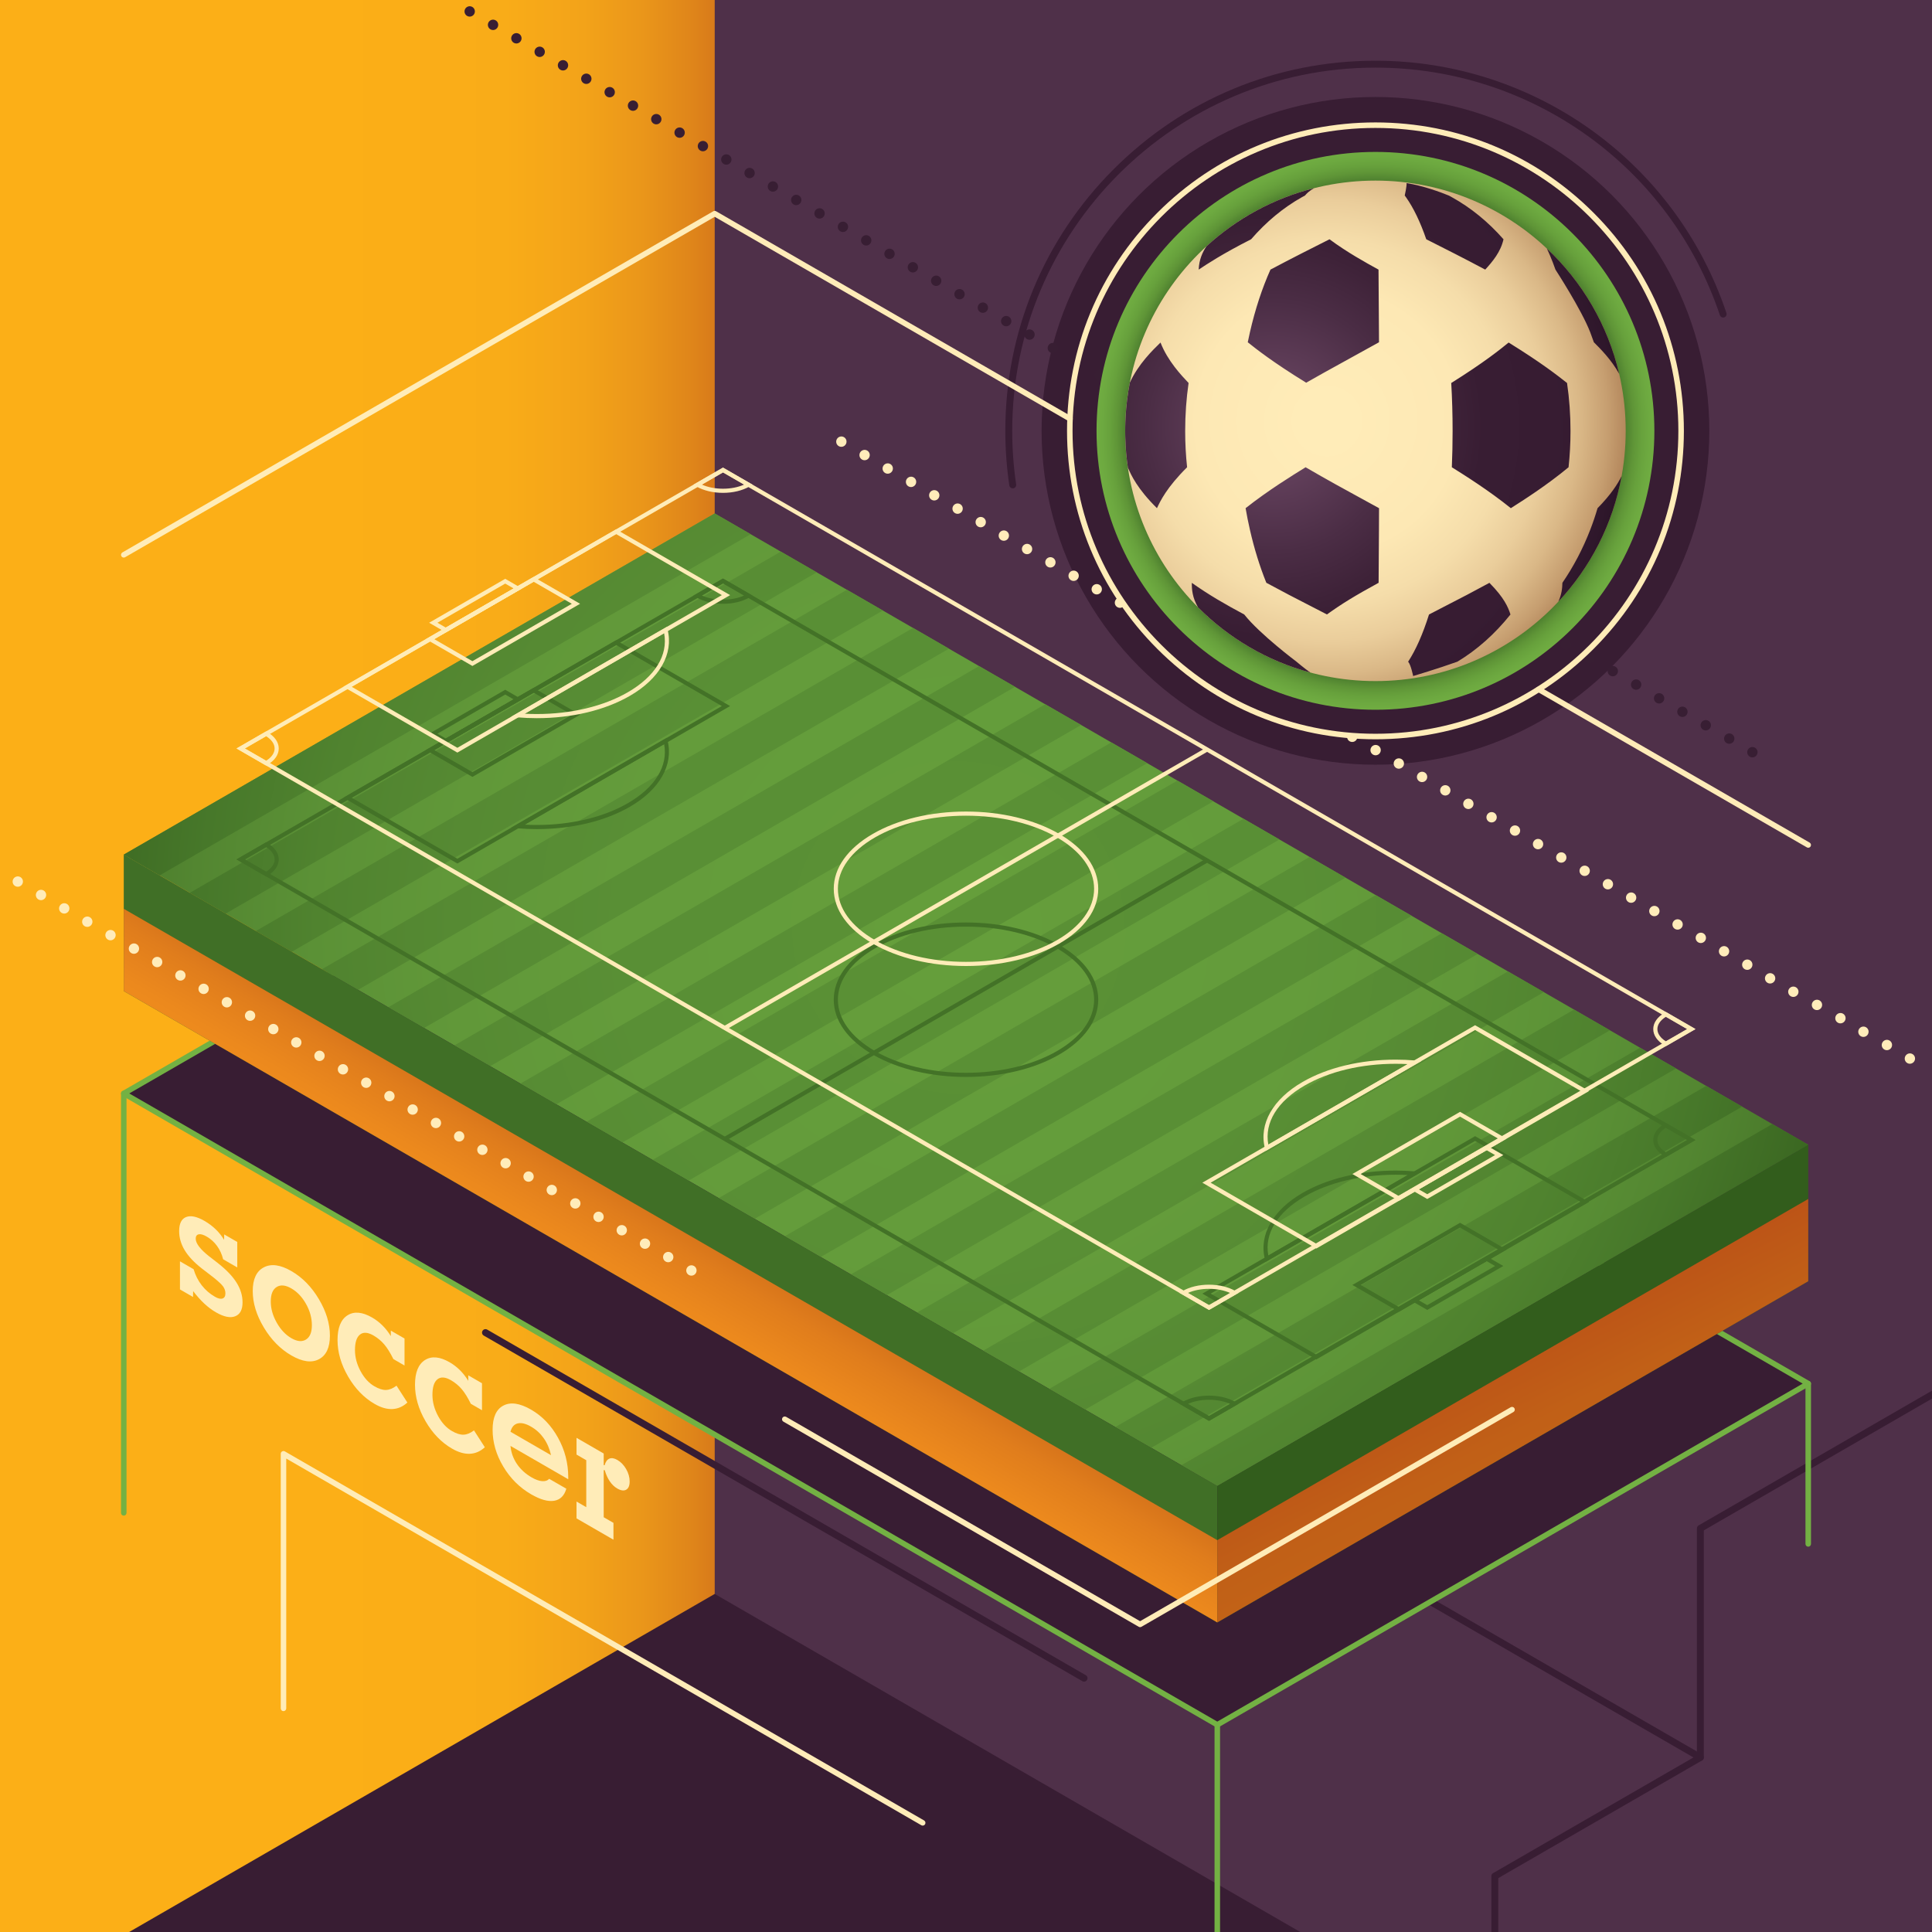 <?xml version="1.0" encoding="utf-8"?>
<!-- Generator: Adobe Illustrator 16.0.0, SVG Export Plug-In . SVG Version: 6.00 Build 0)  -->
<!DOCTYPE svg PUBLIC "-//W3C//DTD SVG 1.1//EN" "http://www.w3.org/Graphics/SVG/1.1/DTD/svg11.dtd">
<svg version="1.1" id="Layer_1" xmlns="http://www.w3.org/2000/svg" xmlns:xlink="http://www.w3.org/1999/xlink" x="0px" y="0px"
	 width="1400px" height="1400px" viewBox="0 0 1400 1400" enable-background="new 0 0 1400 1400" xml:space="preserve">
<g>
	<rect fill="#4F3049" width="1400" height="1400"/>
	<circle fill="#381D33" cx="996.707" cy="312.207" r="241.933"/>
	<g>
		<g>
			
				<ellipse transform="matrix(0.866 0.5 -0.5 0.866 241.738 -261.973)" fill="#FFECBA" cx="609.667" cy="320.057" rx="3.738" ry="3.76"/>
		</g>
		<g>
			
				<ellipse transform="matrix(0.866 0.5 -0.5 0.866 248.854 -269.088)" fill="#FFECBA" cx="626.5" cy="329.775" rx="3.738" ry="3.76"/>
		</g>
		<g>
			
				<ellipse transform="matrix(0.866 0.5 -0.5 0.866 255.899 -276.159)" fill="#FFECBA" cx="643.333" cy="339.494" rx="3.738" ry="3.76"/>
		</g>
		<g>
			
				<ellipse transform="matrix(0.866 0.5 -0.5 0.866 263.084 -283.318)" fill="#FFECBA" cx="660.166" cy="349.212" rx="3.738" ry="3.761"/>
		</g>
		<g>
			
				<ellipse transform="matrix(0.866 0.5 -0.5 0.866 270.178 -290.419)" fill="#FFECBA" cx="676.999" cy="358.931" rx="3.738" ry="3.76"/>
		</g>
		<g>
			
				<ellipse transform="matrix(0.866 0.5 -0.5 0.866 277.38 -297.588)" fill="#FFECBA" cx="693.832" cy="368.649" rx="3.737" ry="3.76"/>
		</g>
		<g>
			
				<ellipse transform="matrix(0.866 0.5 -0.5 0.866 284.408 -304.649)" fill="#FFECBA" cx="710.666" cy="378.368" rx="3.738" ry="3.76"/>
		</g>
		<g>
			
				<ellipse transform="matrix(0.866 0.5 -0.5 0.866 291.443 -311.714)" fill="#FFECBA" cx="727.498" cy="388.086" rx="3.738" ry="3.76"/>
		</g>
		<g>
			
				<ellipse transform="matrix(0.866 0.5 -0.5 0.866 298.557 -318.828)" fill="#FFECBA" cx="744.332" cy="397.805" rx="3.738" ry="3.76"/>
		</g>
		<g>
			
				<ellipse transform="matrix(0.866 0.5 -0.5 0.866 305.752 -325.993)" fill="#FFECBA" cx="761.164" cy="407.523" rx="3.738" ry="3.76"/>
		</g>
		<g>
			
				<ellipse transform="matrix(0.866 0.5 -0.5 0.866 312.867 -333.108)" fill="#FFECBA" cx="777.998" cy="417.242" rx="3.738" ry="3.76"/>
		</g>
		<g>
			
				<ellipse transform="matrix(0.866 0.5 -0.5 0.866 319.895 -340.168)" fill="#FFECBA" cx="794.83" cy="426.96" rx="3.738" ry="3.76"/>
		</g>
		<g>
			
				<ellipse transform="matrix(0.866 0.5 -0.5 0.866 327.008 -347.282)" fill="#FFECBA" cx="811.664" cy="436.679" rx="3.738" ry="3.76"/>
		</g>
		<g>
			
				<ellipse transform="matrix(0.866 0.5 -0.5 0.866 334.211 -354.451)" fill="#FFECBA" cx="828.496" cy="446.397" rx="3.738" ry="3.76"/>
		</g>
		<g>
			
				<ellipse transform="matrix(0.866 0.5 -0.5 0.866 341.326 -361.566)" fill="#FFECBA" cx="845.33" cy="456.116" rx="3.738" ry="3.76"/>
		</g>
		<g>
			
				<ellipse transform="matrix(0.866 0.5 -0.5 0.866 348.441 -368.68)" fill="#FFECBA" cx="862.162" cy="465.835" rx="3.738" ry="3.76"/>
		</g>
		<g>
			
				<ellipse transform="matrix(0.866 0.5 -0.5 0.866 355.556 -375.796)" fill="#FFECBA" cx="878.996" cy="475.554" rx="3.738" ry="3.76"/>
		</g>
		<g>
			
				<ellipse transform="matrix(0.866 0.5 -0.5 0.866 362.572 -382.849)" fill="#FFECBA" cx="895.828" cy="485.272" rx="3.738" ry="3.76"/>
		</g>
		<g>
			
				<ellipse transform="matrix(0.866 0.5 -0.5 0.866 369.685 -389.964)" fill="#FFECBA" cx="912.662" cy="494.991" rx="3.738" ry="3.76"/>
		</g>
		<g>
			
				<ellipse transform="matrix(0.866 0.5 -0.5 0.866 377.018 -397.212)" fill="#FFECBA" cx="929.495" cy="504.709" rx="3.737" ry="3.761"/>
		</g>
		<g>
			
				<ellipse transform="matrix(0.866 0.5 -0.5 0.866 384.015 -404.254)" fill="#FFECBA" cx="946.328" cy="514.428" rx="3.738" ry="3.76"/>
		</g>
		<g>
			
				<ellipse transform="matrix(0.866 0.5 -0.5 0.866 391.146 -411.379)" fill="#FFECBA" cx="963.161" cy="524.146" rx="3.737" ry="3.761"/>
		</g>
		<g>
			
				<ellipse transform="matrix(0.866 0.5 -0.5 0.866 398.137 -418.418)" fill="#FFECBA" cx="979.994" cy="533.865" rx="3.738" ry="3.76"/>
		</g>
		<g>
			
				<ellipse transform="matrix(0.866 0.5 -0.5 0.866 405.359 -425.598)" fill="#FFECBA" cx="996.826" cy="543.583" rx="3.738" ry="3.76"/>
		</g>
		<g>
			
				<ellipse transform="matrix(0.866 0.5 -0.5 0.866 412.474 -432.713)" fill="#FFECBA" cx="1013.66" cy="553.302" rx="3.738" ry="3.76"/>
		</g>
		<g>
			
				<ellipse transform="matrix(0.866 0.5 -0.5 0.866 419.589 -439.827)" fill="#FFECBA" cx="1030.492" cy="563.021" rx="3.738" ry="3.76"/>
		</g>
		<g>
			
				<ellipse transform="matrix(0.866 0.5 -0.5 0.866 426.704 -446.942)" fill="#FFECBA" cx="1047.326" cy="572.739" rx="3.738" ry="3.76"/>
		</g>
		<g>
			
				<ellipse transform="matrix(0.866 0.5 -0.5 0.866 433.701 -453.985)" fill="#FFECBA" cx="1064.158" cy="582.458" rx="3.738" ry="3.76"/>
		</g>
		<g>
			
				<ellipse transform="matrix(0.866 0.5 -0.5 0.866 440.814 -461.099)" fill="#FFECBA" cx="1080.992" cy="592.176" rx="3.738" ry="3.76"/>
		</g>
		<g>
			
				<ellipse transform="matrix(0.866 0.5 -0.5 0.866 448.048 -468.286)" fill="#FFECBA" cx="1097.824" cy="601.895" rx="3.738" ry="3.76"/>
		</g>
		<g>
			
				<ellipse transform="matrix(0.866 0.5 -0.5 0.866 455.04 -475.326)" fill="#FFECBA" cx="1114.658" cy="611.613" rx="3.738" ry="3.76"/>
		</g>
		<g>
			
				<ellipse transform="matrix(0.866 0.5 -0.5 0.866 462.153 -482.439)" fill="#FFECBA" cx="1131.49" cy="621.332" rx="3.738" ry="3.76"/>
		</g>
		<g>
			
				<ellipse transform="matrix(0.866 0.5 -0.5 0.866 469.392 -489.63)" fill="#FFECBA" cx="1148.324" cy="631.049" rx="3.738" ry="3.761"/>
		</g>
		<g>
			
				<ellipse transform="matrix(0.866 0.5 -0.5 0.866 476.507 -496.744)" fill="#FFECBA" cx="1165.156" cy="640.768" rx="3.738" ry="3.76"/>
		</g>
		<g>
			
				<ellipse transform="matrix(0.866 0.5 -0.5 0.866 483.622 -503.859)" fill="#FFECBA" cx="1181.99" cy="650.487" rx="3.738" ry="3.76"/>
		</g>
		<g>
			
				<ellipse transform="matrix(0.866 0.5 -0.5 0.866 490.737 -510.974)" fill="#FFECBA" cx="1198.822" cy="660.206" rx="3.738" ry="3.76"/>
		</g>
		<g>
			
				<ellipse transform="matrix(0.866 0.5 -0.5 0.866 497.852 -518.089)" fill="#FFECBA" cx="1215.656" cy="669.924" rx="3.738" ry="3.76"/>
		</g>
		<g>
			
				<ellipse transform="matrix(0.866 0.5 -0.5 0.866 504.966 -525.203)" fill="#FFECBA" cx="1232.488" cy="679.643" rx="3.738" ry="3.76"/>
		</g>
		<g>
			
				<ellipse transform="matrix(0.866 0.5 -0.5 0.866 512.081 -532.318)" fill="#FFECBA" cx="1249.322" cy="689.361" rx="3.738" ry="3.76"/>
		</g>
		<g>
			
				<ellipse transform="matrix(0.866 0.5 -0.5 0.866 519.196 -539.432)" fill="#FFECBA" cx="1266.154" cy="699.08" rx="3.738" ry="3.76"/>
		</g>
		<g>
			
				<ellipse transform="matrix(0.866 0.5 -0.5 0.866 526.026 -546.376)" fill="#FFECBA" cx="1282.988" cy="708.798" rx="3.738" ry="3.76"/>
		</g>
		<g>
			
				<ellipse transform="matrix(0.866 0.5 -0.5 0.866 533.138 -553.488)" fill="#FFECBA" cx="1299.82" cy="718.517" rx="3.738" ry="3.76"/>
		</g>
		<g>
			
				<ellipse transform="matrix(0.866 0.5 -0.5 0.866 540.54 -560.777)" fill="#FFECBA" cx="1316.654" cy="728.234" rx="3.738" ry="3.761"/>
		</g>
		<g>
			
				<ellipse transform="matrix(0.866 0.5 -0.5 0.866 547.825 -567.994)" fill="#FFECBA" cx="1333.487" cy="737.953" rx="3.737" ry="3.76"/>
		</g>
		<g>
			
				<ellipse transform="matrix(0.866 0.5 -0.5 0.866 554.77 -575.006)" fill="#FFECBA" cx="1350.32" cy="747.672" rx="3.738" ry="3.76"/>
		</g>
		<g>
			
				<ellipse transform="matrix(0.866 0.5 -0.5 0.866 562.059 -582.226)" fill="#FFECBA" cx="1367.153" cy="757.391" rx="3.737" ry="3.76"/>
		</g>
		<g>
			
				<ellipse transform="matrix(0.866 0.5 -0.5 0.866 569 -589.235)" fill="#FFECBA" cx="1383.986" cy="767.109" rx="3.738" ry="3.76"/>
		</g>
	</g>
	<circle fill="#381D33" cx="996.707" cy="312.207" r="222.596"/>
	<linearGradient id="SVGID_1_" gradientUnits="userSpaceOnUse" x1="243.031" y1="700" x2="536.35" y2="700">
		<stop  offset="0" style="stop-color:#FCAF17"/>
		<stop  offset="0.418" style="stop-color:#F9AC18"/>
		<stop  offset="0.612" style="stop-color:#F3A319"/>
		<stop  offset="0.759" style="stop-color:#EA961A"/>
		<stop  offset="0.882" style="stop-color:#DF851A"/>
		<stop  offset="0.99" style="stop-color:#D1701A"/>
		<stop  offset="1" style="stop-color:#D06E1A"/>
	</linearGradient>
	<rect x="0" fill="url(#SVGID_1_)" width="517.905" height="1400"/>
	<g>
		<g>
			
				<ellipse transform="matrix(0.866 0.5 -0.5 0.866 49.726 -169.068)" fill="#381E33" cx="340.378" cy="8.265" rx="3.753" ry="3.76"/>
		</g>
		<g>
			
				<ellipse transform="matrix(0.866 0.5 -0.5 0.866 56.891 -176.245)" fill="#381E33" cx="357.281" cy="18.023" rx="3.753" ry="3.76"/>
		</g>
		<g>
			
				<ellipse transform="matrix(0.866 0.5 -0.5 0.866 64.043 -183.4)" fill="#381E33" cx="374.183" cy="27.782" rx="3.753" ry="3.76"/>
		</g>
		<g>
			
				<ellipse transform="matrix(0.866 0.5 -0.5 0.866 71.162 -190.509)" fill="#381E33" cx="391.086" cy="37.541" rx="3.753" ry="3.76"/>
		</g>
		<g>
			
				<ellipse transform="matrix(0.866 0.5 -0.5 0.866 78.298 -197.642)" fill="#381E33" cx="407.988" cy="47.299" rx="3.753" ry="3.76"/>
		</g>
		<g>
			
				<ellipse transform="matrix(0.866 0.5 -0.5 0.866 85.441 -204.785)" fill="#381E33" cx="424.891" cy="57.058" rx="3.753" ry="3.76"/>
		</g>
		<g>
			
				<ellipse transform="matrix(0.866 0.5 -0.5 0.866 92.615 -211.968)" fill="#381E33" cx="441.793" cy="66.816" rx="3.753" ry="3.76"/>
		</g>
		<g>
			
				<ellipse transform="matrix(0.866 0.5 -0.5 0.866 99.76 -219.112)" fill="#381E33" cx="458.695" cy="76.575" rx="3.753" ry="3.76"/>
		</g>
		<g>
			
				<ellipse transform="matrix(0.866 0.5 -0.5 0.866 106.87 -226.215)" fill="#381E33" cx="475.598" cy="86.333" rx="3.753" ry="3.76"/>
		</g>
		<g>
			
				<ellipse transform="matrix(0.866 0.5 -0.5 0.866 114.013 -233.358)" fill="#381E33" cx="492.5" cy="96.092" rx="3.753" ry="3.76"/>
		</g>
		<g>
			
				<ellipse transform="matrix(0.866 0.5 -0.5 0.866 121.156 -240.501)" fill="#381E33" cx="509.402" cy="105.851" rx="3.753" ry="3.76"/>
		</g>
		<g>
			
				<ellipse transform="matrix(0.866 0.5 -0.5 0.866 128.34 -247.69)" fill="#381E33" cx="526.305" cy="115.609" rx="3.753" ry="3.76"/>
		</g>
		<g>
			
				<ellipse transform="matrix(0.866 0.5 -0.5 0.866 135.442 -254.788)" fill="#381E33" cx="543.207" cy="125.368" rx="3.753" ry="3.76"/>
		</g>
		<g>
			
				<ellipse transform="matrix(0.866 0.5 -0.5 0.866 142.585 -261.931)" fill="#381E33" cx="560.109" cy="135.126" rx="3.753" ry="3.76"/>
		</g>
		<g>
			
				<ellipse transform="matrix(0.866 0.5 -0.5 0.866 149.728 -269.075)" fill="#381E33" cx="577.012" cy="144.885" rx="3.753" ry="3.76"/>
		</g>
		<g>
			
				<ellipse transform="matrix(0.866 0.5 -0.5 0.866 156.871 -276.218)" fill="#381E33" cx="593.914" cy="154.644" rx="3.753" ry="3.76"/>
		</g>
		<g>
			
				<ellipse transform="matrix(0.866 0.5 -0.5 0.866 164.064 -283.412)" fill="#381E33" cx="610.816" cy="164.402" rx="3.753" ry="3.76"/>
		</g>
		<g>
			
				<ellipse transform="matrix(0.866 0.5 -0.5 0.866 171.157 -290.505)" fill="#381E33" cx="627.719" cy="174.161" rx="3.753" ry="3.76"/>
		</g>
		<g>
			
				<ellipse transform="matrix(0.866 0.5 -0.5 0.866 178.3 -297.648)" fill="#381E33" cx="644.621" cy="183.919" rx="3.753" ry="3.76"/>
		</g>
		<g>
			
				<ellipse transform="matrix(0.866 0.5 -0.5 0.866 185.459 -304.807)" fill="#381E33" cx="661.524" cy="193.678" rx="3.753" ry="3.76"/>
		</g>
		<g>
			
				<ellipse transform="matrix(0.866 0.5 -0.5 0.866 192.586 -311.934)" fill="#381E33" cx="678.426" cy="203.437" rx="3.753" ry="3.76"/>
		</g>
		<g>
			
				<ellipse transform="matrix(0.866 0.5 -0.5 0.866 199.754 -319.102)" fill="#381E33" cx="695.329" cy="213.195" rx="3.754" ry="3.76"/>
		</g>
		<g>
			
				<ellipse transform="matrix(0.866 0.5 -0.5 0.866 206.907 -326.254)" fill="#381E33" cx="712.231" cy="222.954" rx="3.753" ry="3.76"/>
		</g>
		<g>
			
				<ellipse transform="matrix(0.866 0.5 -0.5 0.866 214.052 -333.398)" fill="#381E33" cx="729.133" cy="232.712" rx="3.753" ry="3.76"/>
		</g>
		<g>
			
				<ellipse transform="matrix(0.866 0.5 -0.5 0.866 221.196 -340.542)" fill="#381E33" cx="746.036" cy="242.471" rx="3.753" ry="3.76"/>
		</g>
		<g>
			
				<ellipse transform="matrix(0.866 0.5 -0.5 0.866 228.34 -347.686)" fill="#381E33" cx="762.938" cy="252.23" rx="3.753" ry="3.76"/>
		</g>
		<g>
			
				<ellipse transform="matrix(0.866 0.5 -0.5 0.866 235.553 -354.891)" fill="#381E33" cx="779.84" cy="261.988" rx="3.753" ry="3.759"/>
		</g>
		<g>
			
				<ellipse transform="matrix(0.866 0.5 -0.5 0.866 242.628 -361.974)" fill="#381E33" cx="796.743" cy="271.747" rx="3.753" ry="3.76"/>
		</g>
		<g>
			
				<ellipse transform="matrix(0.866 0.5 -0.5 0.866 249.772 -369.118)" fill="#381E33" cx="813.645" cy="281.505" rx="3.753" ry="3.76"/>
		</g>
		<g>
			
				<ellipse transform="matrix(0.866 0.5 -0.5 0.866 256.916 -376.262)" fill="#381E33" cx="830.547" cy="291.264" rx="3.753" ry="3.76"/>
		</g>
		<g>
			
				<ellipse transform="matrix(0.866 0.5 -0.5 0.866 264.137 -383.471)" fill="#381E33" cx="847.45" cy="301.022" rx="3.753" ry="3.76"/>
		</g>
		<g>
			
				<ellipse transform="matrix(0.866 0.5 -0.5 0.866 271.283 -390.616)" fill="#381E33" cx="864.352" cy="310.781" rx="3.753" ry="3.759"/>
		</g>
		<g>
			
				<ellipse transform="matrix(0.866 0.5 -0.5 0.866 278.348 -397.694)" fill="#381E33" cx="881.254" cy="320.54" rx="3.753" ry="3.76"/>
		</g>
		<g>
			
				<ellipse transform="matrix(0.866 0.5 -0.5 0.866 285.492 -404.838)" fill="#381E33" cx="898.157" cy="330.298" rx="3.753" ry="3.76"/>
		</g>
		<g>
			
				<ellipse transform="matrix(0.866 0.5 -0.5 0.866 292.637 -411.982)" fill="#381E33" cx="915.059" cy="340.057" rx="3.753" ry="3.76"/>
		</g>
		<g>
			
				<ellipse transform="matrix(0.866 0.5 -0.5 0.866 299.767 -419.115)" fill="#381E33" cx="931.962" cy="349.815" rx="3.754" ry="3.76"/>
		</g>
		<g>
			
				<ellipse transform="matrix(0.866 0.5 -0.5 0.866 306.911 -426.259)" fill="#381E33" cx="948.865" cy="359.574" rx="3.754" ry="3.76"/>
		</g>
		<g>
			
				<ellipse transform="matrix(0.866 0.5 -0.5 0.866 313.964 -433.329)" fill="#381E33" cx="965.767" cy="369.333" rx="3.754" ry="3.76"/>
		</g>
		<g>
			
				<ellipse transform="matrix(0.866 0.5 -0.5 0.866 321.213 -440.557)" fill="#381E33" cx="982.668" cy="379.091" rx="3.753" ry="3.76"/>
		</g>
		<g>
			
				<ellipse transform="matrix(0.866 0.5 -0.5 0.866 328.451 -447.777)" fill="#381E33" cx="999.571" cy="388.85" rx="3.753" ry="3.76"/>
		</g>
		<g>
			
				<ellipse transform="matrix(0.866 0.5 -0.5 0.866 335.597 -454.922)" fill="#381E33" cx="1016.473" cy="398.608" rx="3.753" ry="3.759"/>
		</g>
		<g>
			
				<ellipse transform="matrix(0.866 0.5 -0.5 0.866 342.743 -462.067)" fill="#381E33" cx="1033.375" cy="408.367" rx="3.753" ry="3.759"/>
		</g>
		<g>
			
				<ellipse transform="matrix(0.866 0.5 -0.5 0.866 349.789 -469.133)" fill="#381E33" cx="1050.278" cy="418.125" rx="3.753" ry="3.76"/>
		</g>
		<g>
			
				<ellipse transform="matrix(0.866 0.5 -0.5 0.866 356.933 -476.277)" fill="#381E33" cx="1067.18" cy="427.884" rx="3.753" ry="3.76"/>
		</g>
		<g>
			
				<ellipse transform="matrix(0.866 0.5 -0.5 0.866 364.181 -483.502)" fill="#381E33" cx="1084.083" cy="437.643" rx="3.753" ry="3.76"/>
		</g>
		<g>
			
				<ellipse transform="matrix(0.866 0.5 -0.5 0.866 371.327 -490.647)" fill="#381E33" cx="1100.985" cy="447.401" rx="3.753" ry="3.759"/>
		</g>
		<g>
			
				<ellipse transform="matrix(0.866 0.5 -0.5 0.866 378.473 -497.792)" fill="#381E33" cx="1117.887" cy="457.16" rx="3.753" ry="3.759"/>
		</g>
		<g>
			
				<ellipse transform="matrix(0.866 0.5 -0.5 0.866 385.509 -504.853)" fill="#381E33" cx="1134.79" cy="466.918" rx="3.753" ry="3.76"/>
		</g>
		<g>
			
				<ellipse transform="matrix(0.866 0.5 -0.5 0.866 392.654 -511.997)" fill="#381E33" cx="1151.692" cy="476.677" rx="3.753" ry="3.76"/>
		</g>
		<g>
			
				<ellipse transform="matrix(0.866 0.5 -0.5 0.866 399.911 -519.227)" fill="#381E33" cx="1168.594" cy="486.436" rx="3.753" ry="3.759"/>
		</g>
		<g>
			
				<ellipse transform="matrix(0.866 0.5 -0.5 0.866 407.057 -526.372)" fill="#381E33" cx="1185.497" cy="496.194" rx="3.753" ry="3.759"/>
		</g>
		<g>
			
				<ellipse transform="matrix(0.866 0.5 -0.5 0.866 413.95 -533.326)" fill="#381E33" cx="1202.4" cy="505.953" rx="3.754" ry="3.76"/>
		</g>
		<g>
			
				<ellipse transform="matrix(0.866 0.5 -0.5 0.866 421.092 -540.469)" fill="#381E33" cx="1219.302" cy="515.711" rx="3.754" ry="3.76"/>
		</g>
		<g>
			
				<ellipse transform="matrix(0.866 0.5 -0.5 0.866 428.234 -547.612)" fill="#381E33" cx="1236.205" cy="525.47" rx="3.754" ry="3.76"/>
		</g>
		<g>
			
				<ellipse transform="matrix(0.866 0.5 -0.5 0.866 435.499 -554.847)" fill="#381E33" cx="1253.107" cy="535.229" rx="3.754" ry="3.76"/>
		</g>
		<g>
			
				<ellipse transform="matrix(0.866 0.5 -0.5 0.866 442.518 -561.897)" fill="#381E33" cx="1270.009" cy="544.987" rx="3.754" ry="3.76"/>
		</g>
	</g>
	<g>
		<path fill="#381D33" d="M1232.147,1276.01c-0.426,0-0.855-0.107-1.248-0.334l-366.568-211.639
			c-1.195-0.691-1.605-2.221-0.914-3.416c0.689-1.195,2.219-1.605,3.414-0.914l366.568,211.639c1.195,0.689,1.605,2.219,0.914,3.414
			C1233.85,1275.563,1233.01,1276.01,1232.147,1276.01z"/>
	</g>
	<path fill="#381D33" d="M1400,1007.717l-169.102,97.631c-0.773,0.447-1.25,1.271-1.25,2.166v164.555l-147.707,85.279
		c-0.773,0.445-1.25,1.271-1.25,2.164V1400h5v-39.045l147.707-85.277c0.773-0.447,1.25-1.271,1.25-2.166v-164.555L1400,1013.49
		V1007.717z"/>
	<polygon fill="#381D33" points="882.096,1249.85 89.684,792.35 517.904,545.117 1310.317,1002.617 	"/>
	<g>
		<path fill="#73B143" d="M882.096,1251.85c-0.346,0-0.689-0.088-1-0.268l-792.413-457.5c-0.619-0.357-1-1.018-1-1.732
			s0.381-1.375,1-1.732l428.22-247.232c0.619-0.355,1.381-0.355,2,0l792.413,457.5c0.619,0.357,1,1.018,1,1.732
			s-0.381,1.375-1,1.732l-428.221,247.232C882.788,1251.762,882.442,1251.85,882.096,1251.85z M93.684,792.35l788.413,455.191
			l424.221-244.924l-788.413-455.19L93.684,792.35z"/>
	</g>
	<g>
		<path fill="#73B143" d="M89.684,1098.293c-1.104,0-2-0.896-2-2V792.35c0-1.104,0.896-2,2-2s2,0.896,2,2v303.943
			C91.684,1097.396,90.788,1098.293,89.684,1098.293z"/>
	</g>
	<g>
		<path fill="#FFECB8" d="M139.86,939.826l-9.453-5.457l-0.001-20.357l9.878,5.701c1.274,4.336,3.222,8.197,5.842,11.59
			c2.62,3.395,5.824,6.184,9.612,8.371c2.265,1.309,4.097,1.732,5.497,1.271c1.398-0.459,2.098-1.711,2.098-3.754
			c0-1.719-0.531-3.344-1.593-4.877c-1.063-1.531-3.471-3.791-7.223-6.775l-8.338-6.408c-5.559-4.354-9.675-8.744-12.348-13.17
			c-2.674-4.426-4.009-9.049-4.009-13.873c0-5.436,1.673-8.824,5.019-10.164c3.346-1.338,7.797-0.404,13.357,2.807
			c3.044,1.758,5.762,3.797,8.151,6.115c2.39,2.322,4.399,4.852,6.027,7.59l0.106-3.926l9.453,5.459v18.457l-10.25-5.918
			c-0.885-3.617-2.355-6.836-4.409-9.658c-2.053-2.82-4.566-5.09-7.541-6.807c-2.408-1.391-4.328-1.926-5.762-1.609
			c-1.434,0.316-2.15,1.375-2.151,3.174c0,3.393,3.257,7.666,9.772,12.816c0.318,0.225,0.566,0.408,0.743,0.553l5.788,4.506
			c6.019,4.742,10.463,9.412,13.33,14.012c2.868,4.6,4.302,9.354,4.302,14.258c0,5.314-1.779,8.672-5.337,10.072
			c-3.558,1.4-8.205,0.445-13.941-2.867c-2.903-1.676-5.708-3.777-8.417-6.301s-5.409-5.545-8.099-9.061L139.86,939.826z"/>
		<path fill="#FFECB8" d="M183.142,935.566c0-8.668,2.673-14.402,8.02-17.201c5.346-2.801,12.002-1.9,19.968,2.697
			c7.966,4.6,14.613,11.381,19.941,20.344c5.329,8.963,7.993,17.779,7.993,26.445c0,8.627-2.656,14.33-7.966,17.109
			c-5.31,2.781-11.967,1.859-19.968-2.76c-7.966-4.6-14.622-11.365-19.968-20.299C185.815,952.971,183.142,944.191,183.142,935.566z
			 M196.207,943.109c0,5.109,1.433,10.209,4.301,15.299c2.868,5.09,6.408,8.85,10.621,11.283c4.213,2.432,7.745,2.766,10.595,0.996
			c2.849-1.768,4.275-5.227,4.275-10.379c0-5.273-1.417-10.424-4.248-15.453c-2.833-5.027-6.373-8.77-10.622-11.221
			c-4.249-2.453-7.798-2.795-10.647-1.027C197.631,934.375,196.207,937.875,196.207,943.109z"/>
		<path fill="#FFECB8" d="M295.197,1016.328c-3.222,2.963-6.833,4.537-10.833,4.721c-4.001,0.184-8.303-1.053-12.905-3.709
			c-7.719-4.457-14.126-11.08-19.225-19.869c-5.098-8.789-7.647-17.6-7.647-26.43c0-8.871,2.398-14.836,7.196-17.891
			c4.796-3.057,10.771-2.52,17.923,1.609c2.69,1.553,5.169,3.455,7.435,5.703s4.284,4.824,6.055,7.727v-3.986l9.931,5.734v19.561
			l-8.072-4.66c-2.23-4.516-4.434-8.059-6.612-10.623c-2.177-2.566-4.789-4.729-7.833-6.486c-4.072-2.35-7.321-2.57-9.746-0.658
			s-3.638,5.668-3.638,11.268c0,5.15,1.345,10.23,4.036,15.238c2.69,5.008,6.054,8.678,10.09,11.008
			c3.151,1.82,5.93,2.697,8.338,2.637c2.407-0.061,4.957-1.094,7.647-3.096L295.197,1016.328z"/>
		<path fill="#FFECB8" d="M351.331,1048.736c-3.222,2.963-6.833,4.539-10.833,4.721c-4.001,0.184-8.303-1.053-12.905-3.709
			c-7.719-4.457-14.126-11.078-19.226-19.869c-5.098-8.789-7.646-17.6-7.646-26.43c0-8.871,2.398-14.834,7.196-17.891
			c4.797-3.057,10.772-2.52,17.923,1.609c2.69,1.555,5.169,3.455,7.435,5.703c2.266,2.25,4.283,4.824,6.054,7.727v-3.984
			l9.931,5.732v19.563l-8.072-4.662c-2.23-4.516-4.434-8.057-6.612-10.623c-2.177-2.564-4.789-4.727-7.833-6.484
			c-4.072-2.352-7.321-2.57-9.746-0.66c-2.426,1.912-3.638,5.668-3.638,11.268c0,5.15,1.345,10.232,4.036,15.24
			c2.69,5.008,6.055,8.676,10.09,11.006c3.151,1.82,5.93,2.699,8.338,2.637c2.407-0.061,4.956-1.094,7.647-3.096L351.331,1048.736z"
			/>
		<path fill="#FFECB8" d="M410.386,1078.783c-1.487,5.111-4.443,8.023-8.868,8.74c-4.427,0.715-9.95-0.84-16.569-4.662
			c-8.392-4.844-15.154-11.568-20.287-20.174c-5.134-8.605-7.701-17.486-7.701-26.645c0-8.953,2.61-14.795,7.833-17.523
			c5.222-2.727,11.904-1.742,20.048,2.959c8.107,4.68,14.622,11.479,19.543,20.391c4.921,8.91,7.382,18.438,7.382,28.574v1.473
			l-41.848-24.16c0.425,4.742,1.964,9.086,4.62,13.029c2.655,3.945,6.23,7.217,10.728,9.813c2.796,1.613,5.311,2.514,7.541,2.697
			c2.23,0.186,3.947-0.377,5.151-1.686L410.386,1078.783z M369.919,1037.514l29.368,16.957c-1.027-4.641-2.771-8.715-5.231-12.219
			c-2.461-3.506-5.532-6.322-9.214-8.447c-3.824-2.209-7.055-2.99-9.692-2.346C372.512,1032.104,370.769,1034.121,369.919,1037.514z
			"/>
		<path fill="#FFECB8" d="M437.471,1061.676l0.637,0.123c0.708-2.535,1.859-4.141,3.452-4.814c1.594-0.674,3.523-0.357,5.789,0.949
			c2.584,1.492,4.717,3.705,6.399,6.639c1.681,2.934,2.523,5.912,2.523,8.938c0,3.027-0.832,5.02-2.496,5.979
			c-1.665,0.963-3.842,0.664-6.532-0.889c-2.018-1.164-3.797-2.875-5.337-5.135c-1.54-2.258-2.771-4.961-3.691-8.111l-0.743-0.061
			v34.156l7.063,4.078v12.203l-26.766-15.453v-12.203l7.063,4.078v-34.033l-7.063-4.08v-12.141l19.703,11.375V1061.676z"/>
	</g>
	<polygon fill="#381D33" points="517.904,1155.021 93.589,1400 942.219,1400 	"/>
	<g>
		<radialGradient id="SVGID_2_" cx="694.36" cy="672.055" r="745.015" gradientUnits="userSpaceOnUse">
			<stop  offset="0" style="stop-color:#659E3B"/>
			<stop  offset="0.326" style="stop-color:#649C3B"/>
			<stop  offset="0.495" style="stop-color:#619839"/>
			<stop  offset="0.628" style="stop-color:#5B9136"/>
			<stop  offset="0.743" style="stop-color:#538631"/>
			<stop  offset="0.844" style="stop-color:#48782A"/>
			<stop  offset="0.892" style="stop-color:#427026"/>
		</radialGradient>
		<polygon fill="url(#SVGID_2_)" points="517.904,372.061 89.684,619.294 882.096,1076.793 1310.317,829.561 		"/>
		<radialGradient id="SVGID_3_" cx="694.36" cy="672.055" r="745.015" gradientUnits="userSpaceOnUse">
			<stop  offset="0" style="stop-color:#5A9035"/>
			<stop  offset="0.323" style="stop-color:#598F35"/>
			<stop  offset="0.491" style="stop-color:#568A33"/>
			<stop  offset="0.623" style="stop-color:#50832F"/>
			<stop  offset="0.736" style="stop-color:#47782A"/>
			<stop  offset="0.837" style="stop-color:#3D6A23"/>
			<stop  offset="0.892" style="stop-color:#35611E"/>
		</radialGradient>
		<path fill="url(#SVGID_3_)" d="M661.601,455.024l-428.22,247.233l26.028,15.027l428.22-247.233L661.601,455.024z M709.5,482.679
			L281.28,729.912l26.028,15.027l428.22-247.233L709.5,482.679z M757.399,510.333l-428.22,247.233l26.028,15.027L783.428,525.36
			L757.399,510.333z M805.299,537.987L377.078,785.221l26.028,15.027l428.221-247.233L805.299,537.987z M853.198,565.643
			L424.977,812.875l26.028,15.027l428.22-247.233L853.198,565.643z M1284.29,814.533l-428.221,247.232l26.027,15.027
			l428.221-247.232L1284.29,814.533z M613.702,427.369l-428.22,247.233l26.028,15.029l428.22-247.233L613.702,427.369z
			 M565.803,399.715l-428.22,247.233l26.028,15.027l428.221-247.233L565.803,399.715z M517.904,372.061L89.684,619.294
			l26.028,15.027l428.22-247.233L517.904,372.061z M1188.491,759.225L760.27,1006.457l26.029,15.027l428.219-247.234
			L1188.491,759.225z M1092.692,703.914l-428.22,247.234l26.027,15.027l428.222-247.234L1092.692,703.914z M1140.592,731.568
			L712.372,978.803l26.027,15.027l428.221-247.234L1140.592,731.568z M1236.389,786.879L808.17,1034.111l26.027,15.027
			l428.219-247.232L1236.389,786.879z M1044.793,676.26l-428.22,247.234l26.028,15.025l428.219-247.232L1044.793,676.26z
			 M901.096,593.297l-428.22,247.232l26.028,15.027l428.219-247.232L901.096,593.297z M948.997,620.951L520.775,868.184
			l26.027,15.027l428.221-247.232L948.997,620.951z M996.895,648.606L568.674,895.838l26.028,15.029l428.22-247.234L996.895,648.606
			z"/>
		<g>
			<g>
				<path fill="#437227" d="M876.094,1029.617l-0.75-0.434L171.394,622.76l352.513-203.522l0.75,0.432l703.949,406.425
					L876.094,1029.617z M177.394,622.76l698.7,403.393l346.512-200.059L523.907,422.7L177.394,622.76z"/>
			</g>
			<g>
				
					<rect x="698.501" y="522.636" transform="matrix(0.5 0.866 -0.866 0.5 977.305 -244.025)" fill="#437227" width="3" height="403.583"/>
			</g>
			<g>
				<path fill="#437227" d="M700,780.389c-25.455,0-49.409-5.736-67.451-16.152c-18.3-10.566-28.378-24.703-28.378-39.811
					c0-15.105,10.078-29.242,28.378-39.809c18.041-10.416,41.994-16.152,67.449-16.152c25.458,0,49.413,5.736,67.456,16.154
					c18.299,10.564,28.379,24.703,28.377,39.809c0,15.105-10.078,29.242-28.379,39.807C749.411,774.65,725.458,780.389,700,780.389z
					 M699.998,671.465c-24.936,0-48.357,5.594-65.949,15.75c-17.333,10.008-26.878,23.223-26.878,37.211
					c0,13.99,9.545,27.205,26.878,37.213c17.592,10.156,41.014,15.75,65.951,15.75c24.938,0,48.36-5.594,65.952-15.752
					c17.334-10.006,26.879-23.221,26.879-37.209c0.002-13.988-9.545-27.205-26.877-37.211
					C748.36,677.059,724.936,671.465,699.998,671.465z"/>
			</g>
			<g>
				<g>
					<path fill="#437227" d="M192.848,635.145l-21.454-12.385l21.451-12.386l0.75,0.434c5.414,3.125,8.395,7.371,8.395,11.955
						c0,4.582-2.98,8.826-8.393,11.951L192.848,635.145z M177.394,622.76l15.438,8.913c3.979-2.5,6.158-5.64,6.158-8.91
						c0-3.271-2.18-6.414-6.161-8.915L177.394,622.76z"/>
				</g>
				<g>
					<path fill="#437227" d="M523.908,437.536c-7.229,0-14.05-1.639-19.204-4.615l-2.25-1.299l21.453-12.385l21.453,12.385
						l-2.25,1.299C537.957,435.897,531.137,437.536,523.908,437.536z M508.597,431.54c4.349,1.943,9.681,2.996,15.311,2.996
						s10.961-1.053,15.31-2.996l-15.311-8.84L508.597,431.54z"/>
				</g>
			</g>
			<g>
				<g>
					<path fill="#437227" d="M876.094,1029.617l-21.451-12.385l2.25-1.299c5.152-2.975,11.973-4.613,19.201-4.613
						s14.047,1.639,19.201,4.613l2.25,1.299L876.094,1029.617z M860.786,1017.314l15.309,8.838l15.309-8.838
						c-4.35-1.941-9.68-2.994-15.309-2.994S865.133,1015.373,860.786,1017.314z"/>
				</g>
				<g>
					<path fill="#437227" d="M1207.153,838.48l-0.75-0.434c-5.412-3.125-8.393-7.369-8.393-11.953c0-4.582,2.98-8.826,8.395-11.951
						l0.75-0.434l21.451,12.385L1207.153,838.48z M1207.17,817.182c-3.98,2.5-6.16,5.643-6.16,8.912s2.18,6.412,6.158,8.912
						l15.438-8.912L1207.17,817.182z"/>
				</g>
			</g>
			<g>
				<g>
					<path fill="#437227" d="M331.429,625.739l-82.598-47.688l197.639-114.106l82.598,47.688L331.429,625.739z M254.832,578.051
						l76.598,44.224l191.639-110.643l-76.598-44.223L254.832,578.051z"/>
				</g>
				<g>
					<path fill="#437227" d="M388.955,600.802C388.954,600.802,388.956,600.802,388.955,600.802c-4.626,0-9.29-0.196-13.862-0.582
						l-4.765-0.402l112.915-65.193l0.487,1.922c4.475,17.658-5.742,35.642-27.33,48.104
						C438.364,595.065,414.41,600.802,388.955,600.802z M380.225,597.567c2.903,0.155,5.823,0.234,8.729,0.234
						c24.938,0,48.358-5.594,65.946-15.749c19.846-11.458,29.347-26.966,26.354-42.815L380.225,597.567z"/>
				</g>
				<g>
					<path fill="#437227" d="M342.32,562.97l-33.684-19.447l78.028-45.049l33.683,19.447L342.32,562.97z M314.637,543.522
						l27.684,15.982l72.028-41.584l-27.683-15.982L314.637,543.522z"/>
				</g>
				<g>
					<path fill="#437227" d="M323.081,538.647l-12.115-6.995l55.139-31.835l12.115,6.995L323.081,538.647z M316.966,531.652
						l6.115,3.53l49.139-28.37l-6.115-3.53L316.966,531.652z"/>
				</g>
			</g>
			<g>
				<g>
					<path fill="#437227" d="M953.866,985.102l-0.75-0.434l-81.848-47.254l197.637-114.107l0.75,0.434l81.85,47.254L953.866,985.102
						z M877.268,937.414l76.598,44.223l191.639-110.643l-76.6-44.223L877.268,937.414z"/>
				</g>
				<g>
					<path fill="#437227" d="M917.092,914.422l-0.488-1.922c-4.475-17.658,5.742-35.641,27.33-48.105
						c18.037-10.414,41.99-16.148,67.449-16.148c4.623,0,9.285,0.195,13.857,0.58l4.766,0.404L917.092,914.422z M1011.383,851.246
						c-24.939,0-48.361,5.592-65.949,15.746c-19.846,11.459-29.348,26.967-26.354,42.816l101.027-58.328
						C1017.208,851.324,1014.288,851.246,1011.383,851.246z"/>
				</g>
				<g>
					<path fill="#437227" d="M1013.67,950.574l-33.682-19.447l78.025-45.051l33.684,19.447L1013.67,950.574z M985.987,931.127
						l27.684,15.982l72.027-41.586l-27.684-15.982L985.987,931.127z"/>
				</g>
				<g>
					<path fill="#437227" d="M1034.231,949.229l-12.115-6.994l55.137-31.836l12.115,6.996L1034.231,949.229z M1028.116,942.234
						l6.115,3.529l49.137-28.369l-6.115-3.531L1028.116,942.234z"/>
				</g>
			</g>
		</g>
		<g>
			<g>
				<path fill="#FFECB8" d="M876.094,949.229l-0.75-0.434l-703.95-406.424l352.513-203.522l0.75,0.432l703.949,406.425
					L876.094,949.229z M177.394,542.371l698.7,403.393l346.512-200.059L523.907,342.312L177.394,542.371z"/>
			</g>
			<g>
				
					<rect x="698.501" y="442.247" transform="matrix(0.5 0.866 -0.866 0.5 907.689 -284.214)" fill="#FFECB8" width="3" height="403.583"/>
			</g>
			<g>
				<path fill="#FFECB8" d="M700,700c-25.455,0-49.409-5.736-67.451-16.152c-18.3-10.566-28.378-24.703-28.378-39.81
					c0-15.105,10.078-29.243,28.378-39.808c18.041-10.416,41.994-16.152,67.449-16.152c25.458,0,49.413,5.736,67.456,16.153
					c18.299,10.565,28.379,24.704,28.377,39.809c0,15.105-10.078,29.242-28.379,39.806C749.411,694.262,725.458,700,700,700z
					 M699.998,591.077c-24.936,0-48.357,5.594-65.949,15.75c-17.333,10.008-26.878,23.222-26.878,37.21
					c0,13.99,9.545,27.205,26.878,37.213C651.641,691.406,675.063,697,700,697c24.938,0,48.36-5.594,65.952-15.751
					c17.334-10.006,26.879-23.221,26.879-37.209c0.002-13.988-9.545-27.205-26.877-37.211
					C748.36,596.671,724.936,591.077,699.998,591.077z"/>
			</g>
			<g>
				<g>
					<path fill="#FFECB8" d="M192.848,554.757l-21.454-12.386l21.451-12.386l0.75,0.434c5.414,3.125,8.395,7.371,8.395,11.955
						c0,4.582-2.98,8.826-8.393,11.95L192.848,554.757z M177.394,542.371l15.438,8.913c3.979-2.5,6.158-5.641,6.158-8.91
						c0-3.271-2.18-6.414-6.161-8.915L177.394,542.371z"/>
				</g>
				<g>
					<path fill="#FFECB8" d="M523.908,357.147c-7.229,0-14.05-1.639-19.204-4.615l-2.25-1.299l21.453-12.385l21.453,12.385
						l-2.25,1.299C537.957,355.509,531.137,357.147,523.908,357.147z M508.597,351.151c4.349,1.943,9.681,2.996,15.311,2.996
						s10.961-1.053,15.31-2.996l-15.311-8.84L508.597,351.151z"/>
				</g>
			</g>
			<g>
				<g>
					<path fill="#FFECB8" d="M876.094,949.229l-21.451-12.385l2.25-1.299c5.152-2.975,11.973-4.613,19.201-4.613
						s14.047,1.639,19.201,4.613l2.25,1.299L876.094,949.229z M860.786,936.926l15.309,8.838l15.309-8.838
						c-4.35-1.941-9.68-2.994-15.309-2.994S865.133,934.984,860.786,936.926z"/>
				</g>
				<g>
					<path fill="#FFECB8" d="M1207.153,758.092l-0.75-0.434c-5.412-3.125-8.393-7.369-8.393-11.953c0-4.582,2.98-8.826,8.395-11.951
						l0.75-0.434l21.451,12.385L1207.153,758.092z M1207.17,736.793c-3.98,2.5-6.16,5.643-6.16,8.912s2.18,6.412,6.158,8.912
						l15.438-8.912L1207.17,736.793z"/>
				</g>
			</g>
			<g>
				<g>
					<path fill="#FFECB8" d="M331.429,545.351l-82.598-47.688l197.639-114.106l82.598,47.688L331.429,545.351z M254.832,497.662
						l76.598,44.224l191.639-110.643l-76.598-44.223L254.832,497.662z"/>
				</g>
				<g>
					<path fill="#FFECB8" d="M388.955,520.413C388.954,520.413,388.956,520.413,388.955,520.413c-4.626,0-9.29-0.196-13.862-0.582
						l-4.765-0.402l112.915-65.193l0.487,1.922c4.475,17.658-5.742,35.642-27.33,48.104
						C438.364,514.677,414.41,520.413,388.955,520.413z M380.225,517.179c2.903,0.155,5.823,0.234,8.729,0.234
						c24.938,0,48.358-5.594,65.946-15.749c19.846-11.458,29.347-26.966,26.354-42.815L380.225,517.179z"/>
				</g>
				<g>
					<path fill="#FFECB8" d="M342.32,482.581l-33.684-19.447l78.028-45.049l33.683,19.447L342.32,482.581z M314.637,463.134
						l27.684,15.982l72.028-41.584l-27.683-15.982L314.637,463.134z"/>
				</g>
				<g>
					<path fill="#FFECB8" d="M323.081,458.259l-12.115-6.995l55.139-31.835l12.115,6.995L323.081,458.259z M316.966,451.264
						l6.115,3.53l49.139-28.37l-6.115-3.53L316.966,451.264z"/>
				</g>
			</g>
			<g>
				<g>
					<path fill="#FFECB8" d="M953.866,904.713l-0.75-0.434l-81.848-47.254l197.637-114.107l0.75,0.434l81.85,47.254L953.866,904.713
						z M877.268,857.025l76.598,44.223l191.639-110.643l-76.6-44.223L877.268,857.025z"/>
				</g>
				<g>
					<path fill="#FFECB8" d="M917.092,834.033l-0.488-1.922c-4.475-17.658,5.742-35.641,27.33-48.105
						c18.037-10.414,41.99-16.148,67.449-16.148c4.623,0,9.285,0.195,13.857,0.58l4.766,0.404L917.092,834.033z M1011.383,770.857
						c-24.939,0-48.361,5.592-65.949,15.746c-19.846,11.459-29.348,26.967-26.354,42.816l101.027-58.328
						C1017.208,770.936,1014.288,770.857,1011.383,770.857z"/>
				</g>
				<g>
					<path fill="#FFECB8" d="M1013.67,870.186l-33.682-19.447l78.025-45.051l33.684,19.447L1013.67,870.186z M985.987,850.738
						l27.684,15.982l72.027-41.586l-27.684-15.982L985.987,850.738z"/>
				</g>
				<g>
					<path fill="#FFECB8" d="M1034.231,868.84l-12.115-6.994l55.137-31.836l12.115,6.996L1034.231,868.84z M1028.116,861.846
						l6.115,3.529l49.137-28.369l-6.115-3.531L1028.116,861.846z"/>
				</g>
			</g>
		</g>
		<polygon fill="#406F26" points="89.684,619.294 882.096,1076.793 882.096,1175.674 89.684,718.174 		"/>
		<polygon fill="#325D1C" points="1310.317,829.561 882.096,1076.793 882.096,1175.674 1310.317,928.439 		"/>
		<linearGradient id="SVGID_4_" gradientUnits="userSpaceOnUse" x1="415.778" y1="1036.535" x2="506.78" y2="881.532">
			<stop  offset="0" style="stop-color:#F7941E"/>
			<stop  offset="0.419" style="stop-color:#F4911D"/>
			<stop  offset="0.652" style="stop-color:#EC891D"/>
			<stop  offset="0.839" style="stop-color:#E07D1C"/>
			<stop  offset="1" style="stop-color:#D06E1A"/>
		</linearGradient>
		<polygon fill="url(#SVGID_4_)" points="89.684,718.174 882.096,1175.674 882.096,1116.055 89.684,658.555 		"/>
		<linearGradient id="SVGID_5_" gradientUnits="userSpaceOnUse" x1="1177.163" y1="1181.731" x2="1077.162" y2="984.731">
			<stop  offset="0" style="stop-color:#C46717"/>
			<stop  offset="0.475" style="stop-color:#C36517"/>
			<stop  offset="0.739" style="stop-color:#C16017"/>
			<stop  offset="0.951" style="stop-color:#BD5617"/>
			<stop  offset="0.995" style="stop-color:#BC5317"/>
		</linearGradient>
		<polygon fill="url(#SVGID_5_)" points="882.096,1175.674 1310.317,928.439 1310.317,868.822 882.096,1116.055 		"/>
	</g>
	<path fill="#73B143" d="M882.096,1247.85c-1.104,0-2,0.896-2,2V1400h4v-150.15C884.096,1248.746,883.202,1247.85,882.096,1247.85z"
		/>
	<g>
		<path fill="#73B143" d="M1310.317,1120.791c-1.105,0-2-0.895-2-2v-116.174c0-1.105,0.895-2,2-2c1.104,0,2,0.895,2,2v116.174
			C1312.317,1119.896,1311.42,1120.791,1310.317,1120.791z"/>
	</g>
	<g>
		<path fill="#FFECB8" d="M668.615,1322.9c-0.34,0-0.684-0.086-0.998-0.268l-460.194-265.693l0,181.023c0,1.105-0.896,2-2,2
			s-2-0.895-2-2l0-184.488c0-0.715,0.381-1.375,1-1.732c0.619-0.357,1.381-0.357,2,0l463.194,267.426
			c0.956,0.553,1.283,1.775,0.731,2.732C669.978,1322.543,669.306,1322.9,668.615,1322.9z"/>
	</g>
	<g>
		<path fill="#381D33" d="M785.547,1218.578c-0.424,0-0.854-0.107-1.246-0.336L350.549,967.814
			c-1.196-0.689-1.605-2.219-0.915-3.414c0.69-1.195,2.219-1.607,3.415-0.916l433.752,250.428c1.195,0.691,1.605,2.221,0.914,3.416
			C787.252,1218.129,786.413,1218.578,785.547,1218.578z"/>
	</g>
	<radialGradient id="SVGID_6_" cx="996.707" cy="312.207" r="214.656" gradientUnits="userSpaceOnUse">
		<stop  offset="0.828" style="stop-color:#427026"/>
		<stop  offset="0.83" style="stop-color:#437227"/>
		<stop  offset="0.85" style="stop-color:#528531"/>
		<stop  offset="0.872" style="stop-color:#5F9537"/>
		<stop  offset="0.896" style="stop-color:#67A13C"/>
		<stop  offset="0.922" style="stop-color:#6DA940"/>
		<stop  offset="0.952" style="stop-color:#71AE42"/>
		<stop  offset="0.995" style="stop-color:#73B143"/>
	</radialGradient>
	<circle fill="url(#SVGID_6_)" cx="996.707" cy="312.207" r="202.116"/>
	<g>
		<path fill="#381D33" d="M733.862,353.895c-1.219,0-2.287-0.893-2.471-2.135c-1.922-13.002-2.896-26.31-2.896-39.553
			c0-71.642,27.9-138.995,78.559-189.653s118.012-78.558,189.652-78.558c115.42,0,217.625,73.466,254.328,182.81
			c0.439,1.31-0.266,2.727-1.574,3.166c-1.307,0.44-2.727-0.266-3.166-1.574c-36.018-107.306-136.32-179.401-249.588-179.401
			c-145.135,0-263.211,118.076-263.211,263.211c0,12.999,0.957,26.061,2.844,38.822c0.201,1.365-0.742,2.637-2.107,2.838
			C734.106,353.886,733.983,353.895,733.862,353.895z"/>
	</g>
	<g>
		<path fill="#FFECB8" d="M1310.315,614.306c-0.34,0-0.684-0.086-0.998-0.268l-195.35-112.785c-0.957-0.553-1.285-1.775-0.732-2.732
			c0.553-0.956,1.775-1.283,2.732-0.732l195.35,112.785c0.957,0.553,1.283,1.775,0.732,2.732
			C1311.678,613.947,1311.006,614.306,1310.315,614.306z"/>
	</g>
	<g>
		<path fill="#FFECB8" d="M89.686,404.039c-0.691,0-1.364-0.358-1.734-1c-0.552-0.957-0.225-2.18,0.732-2.732l428.22-247.233
			c0.619-0.357,1.381-0.357,2,0l257.474,148.651c0.955,0.553,1.283,1.775,0.73,2.732c-0.551,0.956-1.773,1.283-2.73,0.732
			L517.904,157.115L90.684,403.771C90.369,403.953,90.025,404.039,89.686,404.039z"/>
	</g>
	<g>
		<path fill="#FFECB8" d="M996.706,535.707c-59.697,0-115.824-23.248-158.037-65.462c-42.215-42.214-65.463-98.34-65.463-158.038
			s23.248-115.824,65.463-158.038c42.213-42.214,98.34-65.462,158.037-65.462c59.699,0,115.824,23.248,158.039,65.462
			c42.213,42.214,65.461,98.34,65.461,158.038s-23.248,115.824-65.461,158.038C1112.53,512.459,1056.405,535.707,996.706,535.707z
			 M996.706,92.707c-121.031,0-219.5,98.468-219.5,219.5s98.469,219.5,219.5,219.5c121.033,0,219.5-98.468,219.5-219.5
			S1117.739,92.707,996.706,92.707z"/>
	</g>
	<g>
		<g>
			
				<ellipse transform="matrix(0.866 0.5 -0.5 0.866 321.161 79.171)" fill="#FFECBA" cx="12.861" cy="638.819" rx="3.738" ry="3.76"/>
		</g>
		<g>
			
				<ellipse transform="matrix(0.866 0.5 -0.5 0.866 328.277 72.056)" fill="#FFECBA" cx="29.694" cy="648.538" rx="3.738" ry="3.76"/>
		</g>
		<g>
			
				<ellipse transform="matrix(0.866 0.5 -0.5 0.866 335.392 64.941)" fill="#FFECBA" cx="46.527" cy="658.256" rx="3.738" ry="3.76"/>
		</g>
		<g>
			
				<ellipse transform="matrix(0.866 0.5 -0.5 0.866 342.369 57.763)" fill="#FFECBA" cx="63.36" cy="667.974" rx="3.737" ry="3.761"/>
		</g>
		<g>
			
				<ellipse transform="matrix(0.866 0.5 -0.5 0.866 349.481 50.65)" fill="#FFECBA" cx="80.193" cy="677.693" rx="3.737" ry="3.761"/>
		</g>
		<g>
			
				<ellipse transform="matrix(0.866 0.5 -0.5 0.866 356.737 43.596)" fill="#FFECBA" cx="97.026" cy="687.41" rx="3.738" ry="3.761"/>
		</g>
		<g>
			
				<ellipse transform="matrix(0.866 0.5 -0.5 0.866 363.853 36.481)" fill="#FFECBA" cx="113.859" cy="697.129" rx="3.738" ry="3.76"/>
		</g>
		<g>
			
				<ellipse transform="matrix(0.866 0.5 -0.5 0.866 370.968 29.366)" fill="#FFECBA" cx="130.692" cy="706.848" rx="3.738" ry="3.76"/>
		</g>
		<g>
			
				<ellipse transform="matrix(0.866 0.5 -0.5 0.866 378.084 22.251)" fill="#FFECBA" cx="147.525" cy="716.566" rx="3.738" ry="3.76"/>
		</g>
		<g>
			
				<ellipse transform="matrix(0.866 0.5 -0.5 0.866 385.199 15.136)" fill="#FFECBA" cx="164.358" cy="726.285" rx="3.738" ry="3.759"/>
		</g>
		<g>
			
				<ellipse transform="matrix(0.866 0.5 -0.5 0.866 392.315 8.021)" fill="#FFECBA" cx="181.191" cy="736.004" rx="3.738" ry="3.759"/>
		</g>
		<g>
			
				<ellipse transform="matrix(0.866 0.5 -0.5 0.866 399.43 0.906)" fill="#FFECBA" cx="198.024" cy="745.723" rx="3.738" ry="3.759"/>
		</g>
		<g>
			
				<ellipse transform="matrix(0.866 0.5 -0.5 0.866 406.348 -6.259)" fill="#FFECBA" cx="214.857" cy="755.44" rx="3.738" ry="3.76"/>
		</g>
		<g>
			
				<ellipse transform="matrix(0.866 0.5 -0.5 0.866 413.459 -13.371)" fill="#FFECBA" cx="231.69" cy="765.159" rx="3.738" ry="3.76"/>
		</g>
		<g>
			
				<ellipse transform="matrix(0.866 0.5 -0.5 0.866 420.749 -20.445)" fill="#FFECBA" cx="248.523" cy="774.877" rx="3.738" ry="3.761"/>
		</g>
		<g>
			
				<ellipse transform="matrix(0.866 0.5 -0.5 0.866 427.864 -27.559)" fill="#FFECBA" cx="265.356" cy="784.596" rx="3.738" ry="3.76"/>
		</g>
		<g>
			
				<ellipse transform="matrix(0.866 0.5 -0.5 0.866 434.979 -34.674)" fill="#FFECBA" cx="282.189" cy="794.314" rx="3.738" ry="3.76"/>
		</g>
		<g>
			
				<ellipse transform="matrix(0.866 0.5 -0.5 0.866 442.094 -41.788)" fill="#FFECBA" cx="299.022" cy="804.033" rx="3.738" ry="3.76"/>
		</g>
		<g>
			
				<ellipse transform="matrix(0.866 0.5 -0.5 0.866 449.237 -48.899)" fill="#FFECBA" cx="315.856" cy="813.752" rx="3.738" ry="3.76"/>
		</g>
		<g>
			
				<ellipse transform="matrix(0.866 0.5 -0.5 0.866 456.353 -56.014)" fill="#FFECBA" cx="332.689" cy="823.471" rx="3.738" ry="3.76"/>
		</g>
		<g>
			
				<ellipse transform="matrix(0.866 0.5 -0.5 0.866 463.468 -63.129)" fill="#FFECBA" cx="349.522" cy="833.189" rx="3.738" ry="3.76"/>
		</g>
		<g>
			
				<ellipse transform="matrix(0.866 0.5 -0.5 0.866 470.584 -70.244)" fill="#FFECBA" cx="366.355" cy="842.908" rx="3.738" ry="3.76"/>
		</g>
		<g>
			
				<ellipse transform="matrix(0.866 0.5 -0.5 0.866 477.488 -77.38)" fill="#FFECBA" cx="383.188" cy="852.626" rx="3.737" ry="3.761"/>
		</g>
		<g>
			
				<ellipse transform="matrix(0.866 0.5 -0.5 0.866 484.6 -84.493)" fill="#FFECBA" cx="400.021" cy="862.345" rx="3.737" ry="3.761"/>
		</g>
		<g>
			
				<ellipse transform="matrix(0.866 0.5 -0.5 0.866 491.929 -91.589)" fill="#FFECBA" cx="416.854" cy="872.063" rx="3.738" ry="3.761"/>
		</g>
		<g>
			
				<ellipse transform="matrix(0.866 0.5 -0.5 0.866 499.044 -98.704)" fill="#FFECBA" cx="433.687" cy="881.781" rx="3.738" ry="3.76"/>
		</g>
		<g>
			
				<ellipse transform="matrix(0.866 0.5 -0.5 0.866 506.16 -105.819)" fill="#FFECBA" cx="450.52" cy="891.5" rx="3.738" ry="3.76"/>
		</g>
		<g>
			
				<ellipse transform="matrix(0.866 0.5 -0.5 0.866 513.275 -112.934)" fill="#FFECBA" cx="467.353" cy="901.219" rx="3.738" ry="3.76"/>
		</g>
		<g>
			
				<ellipse transform="matrix(0.866 0.5 -0.5 0.866 520.391 -120.049)" fill="#FFECBA" cx="484.186" cy="910.938" rx="3.738" ry="3.76"/>
		</g>
		<g>
			
				<ellipse transform="matrix(0.866 0.5 -0.5 0.866 527.472 -127.165)" fill="#FFECBA" cx="501.019" cy="920.656" rx="3.738" ry="3.76"/>
		</g>
	</g>
	<g>
		<path fill="#FFECB8" d="M826.147,1179.092c-0.346,0-0.689-0.088-1-0.268l-257.473-148.65c-0.957-0.553-1.284-1.775-0.732-2.732
			c0.551-0.957,1.775-1.285,2.732-0.732l256.473,148.074l268.535-155.039c0.957-0.553,2.182-0.225,2.732,0.732
			c0.553,0.957,0.225,2.18-0.732,2.732l-269.535,155.615C826.838,1179.004,826.493,1179.092,826.147,1179.092z"/>
	</g>
	<g>
		<radialGradient id="SVGID_7_" cx="961.553" cy="305.036" r="225.337" gradientUnits="userSpaceOnUse">
			<stop  offset="0.07" style="stop-color:#FFECB8"/>
			<stop  offset="0.422" style="stop-color:#FDE8B4"/>
			<stop  offset="0.585" style="stop-color:#F5DDAA"/>
			<stop  offset="0.709" style="stop-color:#EACD9B"/>
			<stop  offset="0.813" style="stop-color:#DAB887"/>
			<stop  offset="0.904" style="stop-color:#C69E70"/>
			<stop  offset="0.984" style="stop-color:#AE8056"/>
		</radialGradient>
		<circle fill="url(#SVGID_7_)" cx="996.706" cy="312.208" r="181.344"/>
		<radialGradient id="SVGID_8_" cx="922.073" cy="308.935" r="286.981" gradientUnits="userSpaceOnUse">
			<stop  offset="0.048" style="stop-color:#6D4765"/>
			<stop  offset="0.141" style="stop-color:#603E59"/>
			<stop  offset="0.317" style="stop-color:#4B2D45"/>
			<stop  offset="0.453" style="stop-color:#3E2238"/>
			<stop  offset="0.532" style="stop-color:#381D33"/>
			<stop  offset="0.714" style="stop-color:#371C32"/>
			<stop  offset="0.798" style="stop-color:#341A30"/>
			<stop  offset="0.862" style="stop-color:#2F172B"/>
			<stop  offset="0.915" style="stop-color:#271224"/>
			<stop  offset="0.962" style="stop-color:#1C0C1B"/>
			<stop  offset="1" style="stop-color:#0F0410"/>
		</radialGradient>
		<path fill="url(#SVGID_8_)" d="M943.396,142.907c0.751-0.422,1.502-0.834,2.256-1.237c1.021-1.19,2.743-3.199,6.673-5.332
			c-29.574,7.439-56.264,22.143-78.06,42.103c-2.935,4.362-5.354,9.701-5.655,16.922c5.966-3.968,17.071-11.354,37.98-21.977
			C917.588,160.695,929.932,150.468,943.396,142.907z M901.62,445.279c-13.651-7.301-25.336-13.995-37.984-22.931
			c-0.031,4.867,0.346,10.535,4.459,17.702c22.179,22.312,50.123,38.885,81.414,47.296c-4.484-3.149-10.021-7.858-10.021-7.858
			S912.793,459.474,901.62,445.279z M840.951,248.215c-5.638,5.469-16.095,15.622-22.224,29.052
			c-1.605,8.228-2.655,16.655-3.108,25.241c-0.01,0.199-0.022,0.398-0.031,0.598c-0.021,0.425-0.038,0.851-0.058,1.276
			c-0.016,0.39-0.032,0.78-0.047,1.171c-0.008,0.239-0.016,0.478-0.022,0.717c-0.016,0.537-0.033,1.074-0.046,1.611
			c-0.003,0.103-0.004,0.206-0.007,0.308c-0.013,0.644-0.026,1.287-0.033,1.931c0,0.078,0,0.157-0.001,0.234
			c-0.006,0.646-0.012,1.292-0.012,1.938c0,0.101,0.003,0.201,0.003,0.301c0,0.799,0.009,1.597,0.02,2.395
			c0.009,0.553,0.019,1.105,0.032,1.658c0.004,0.178,0.01,0.358,0.014,0.536c0.197,7.343,0.834,14.576,1.88,21.677
			c2.354,5.408,6.774,15.265,21.062,29.384c2.462-5.229,7.043-14.959,21.842-29.657c-0.926-8.634-1.391-17.392-1.391-26.245
			c0-11.796,0.825-23.425,2.469-34.814C855.985,271.921,846.108,261.483,840.951,248.215z M1152.334,240.766
			c0.931,2.401,1.813,4.819,2.644,7.251c4.617,4.59,12.552,12.481,18.336,22.845c-8.25-35.377-26.856-66.774-52.448-90.824
			c3.346,6.792,6.277,15.332,6.277,15.332S1145.96,224.293,1152.334,240.766z M905.739,240.766c-0.549,2.401-1.07,4.819-1.562,7.251
			c6.262,4.986,17.913,14.269,42.325,29.305c8.158-4.676,8.158-4.676,52.776-29.305c-0.012-2.432-0.021-4.85-0.034-7.251
			c-0.08-16.472-0.186-31.682-0.317-45.396c-9.527-5.244-22.577-12.425-35.517-21.978c-12.865,6.469-27.843,14.036-42.796,21.978
			C914.491,209.084,909.502,224.293,905.739,240.766z M1138.047,312.343c0-11.796-0.84-23.425-2.51-34.814
			c-6.863-5.415-18.349-14.479-42.322-29.314c-6.133,4.988-17.55,14.274-41.594,29.314c0.656,11.389,0.986,23.018,0.986,34.814
			c0,8.853-0.186,17.611-0.556,26.245c9.379,5.877,26.837,16.818,42.746,29.657c9.071-5.76,25.959-16.48,41.835-29.657
			C1137.575,329.954,1138.047,321.196,1138.047,312.343z M902.603,368.253c0.913,5.289,1.958,10.514,3.136,15.665
			c3.136,13.72,7.119,26.563,11.901,38.396c11.037,5.96,18.966,10.167,43.909,22.941c10.936-7.84,20.035-13.415,37.442-22.941
			c0.101-11.832,0.186-24.676,0.253-38.396c0.025-5.151,0.049-10.376,0.066-15.665c-27.358-14.958-37.595-20.555-53.222-29.657
			C936.569,344.473,918.847,355.413,902.603,368.253z M1157.647,368.253c-1.546,5.289-3.317,10.514-5.313,15.665
			c-5.309,13.72-12.054,26.563-20.152,38.396c-0.11,3.912-0.506,8.343-2.932,13.657c23.18-24.814,39.472-56.145,45.834-90.945
			C1172.256,350.664,1167.335,358.428,1157.647,368.253z M1035.512,445.279c-4.462,14.195-9.539,25.677-15.125,34.209
			c1.96,2.083,3.638,10.4,3.638,10.4s18.26-5.432,32.03-10.4c14.215-8.532,27.133-20.014,38.49-34.209
			c-1.751-5.395-4.519-12.06-15.246-22.931C1068.935,427.969,1060.817,432.317,1035.512,445.279z M1076.247,195.363
			c5.338-5.825,11.203-12.807,13.248-21.977c-11.182-12.691-23.727-22.918-37.412-30.479c-0.764-0.422-1.527-0.834-2.295-1.237
			c-5.426-2.267-18.678-7.141-30.537-8.981c0.251,2.019-1.327,8.981-1.327,8.981s0.603,0.815,0.901,1.237
			c5.379,7.562,10.309,17.789,14.703,30.479C1046.229,179.771,1061.052,187.261,1076.247,195.363z"/>
	</g>
</g>
</svg>
